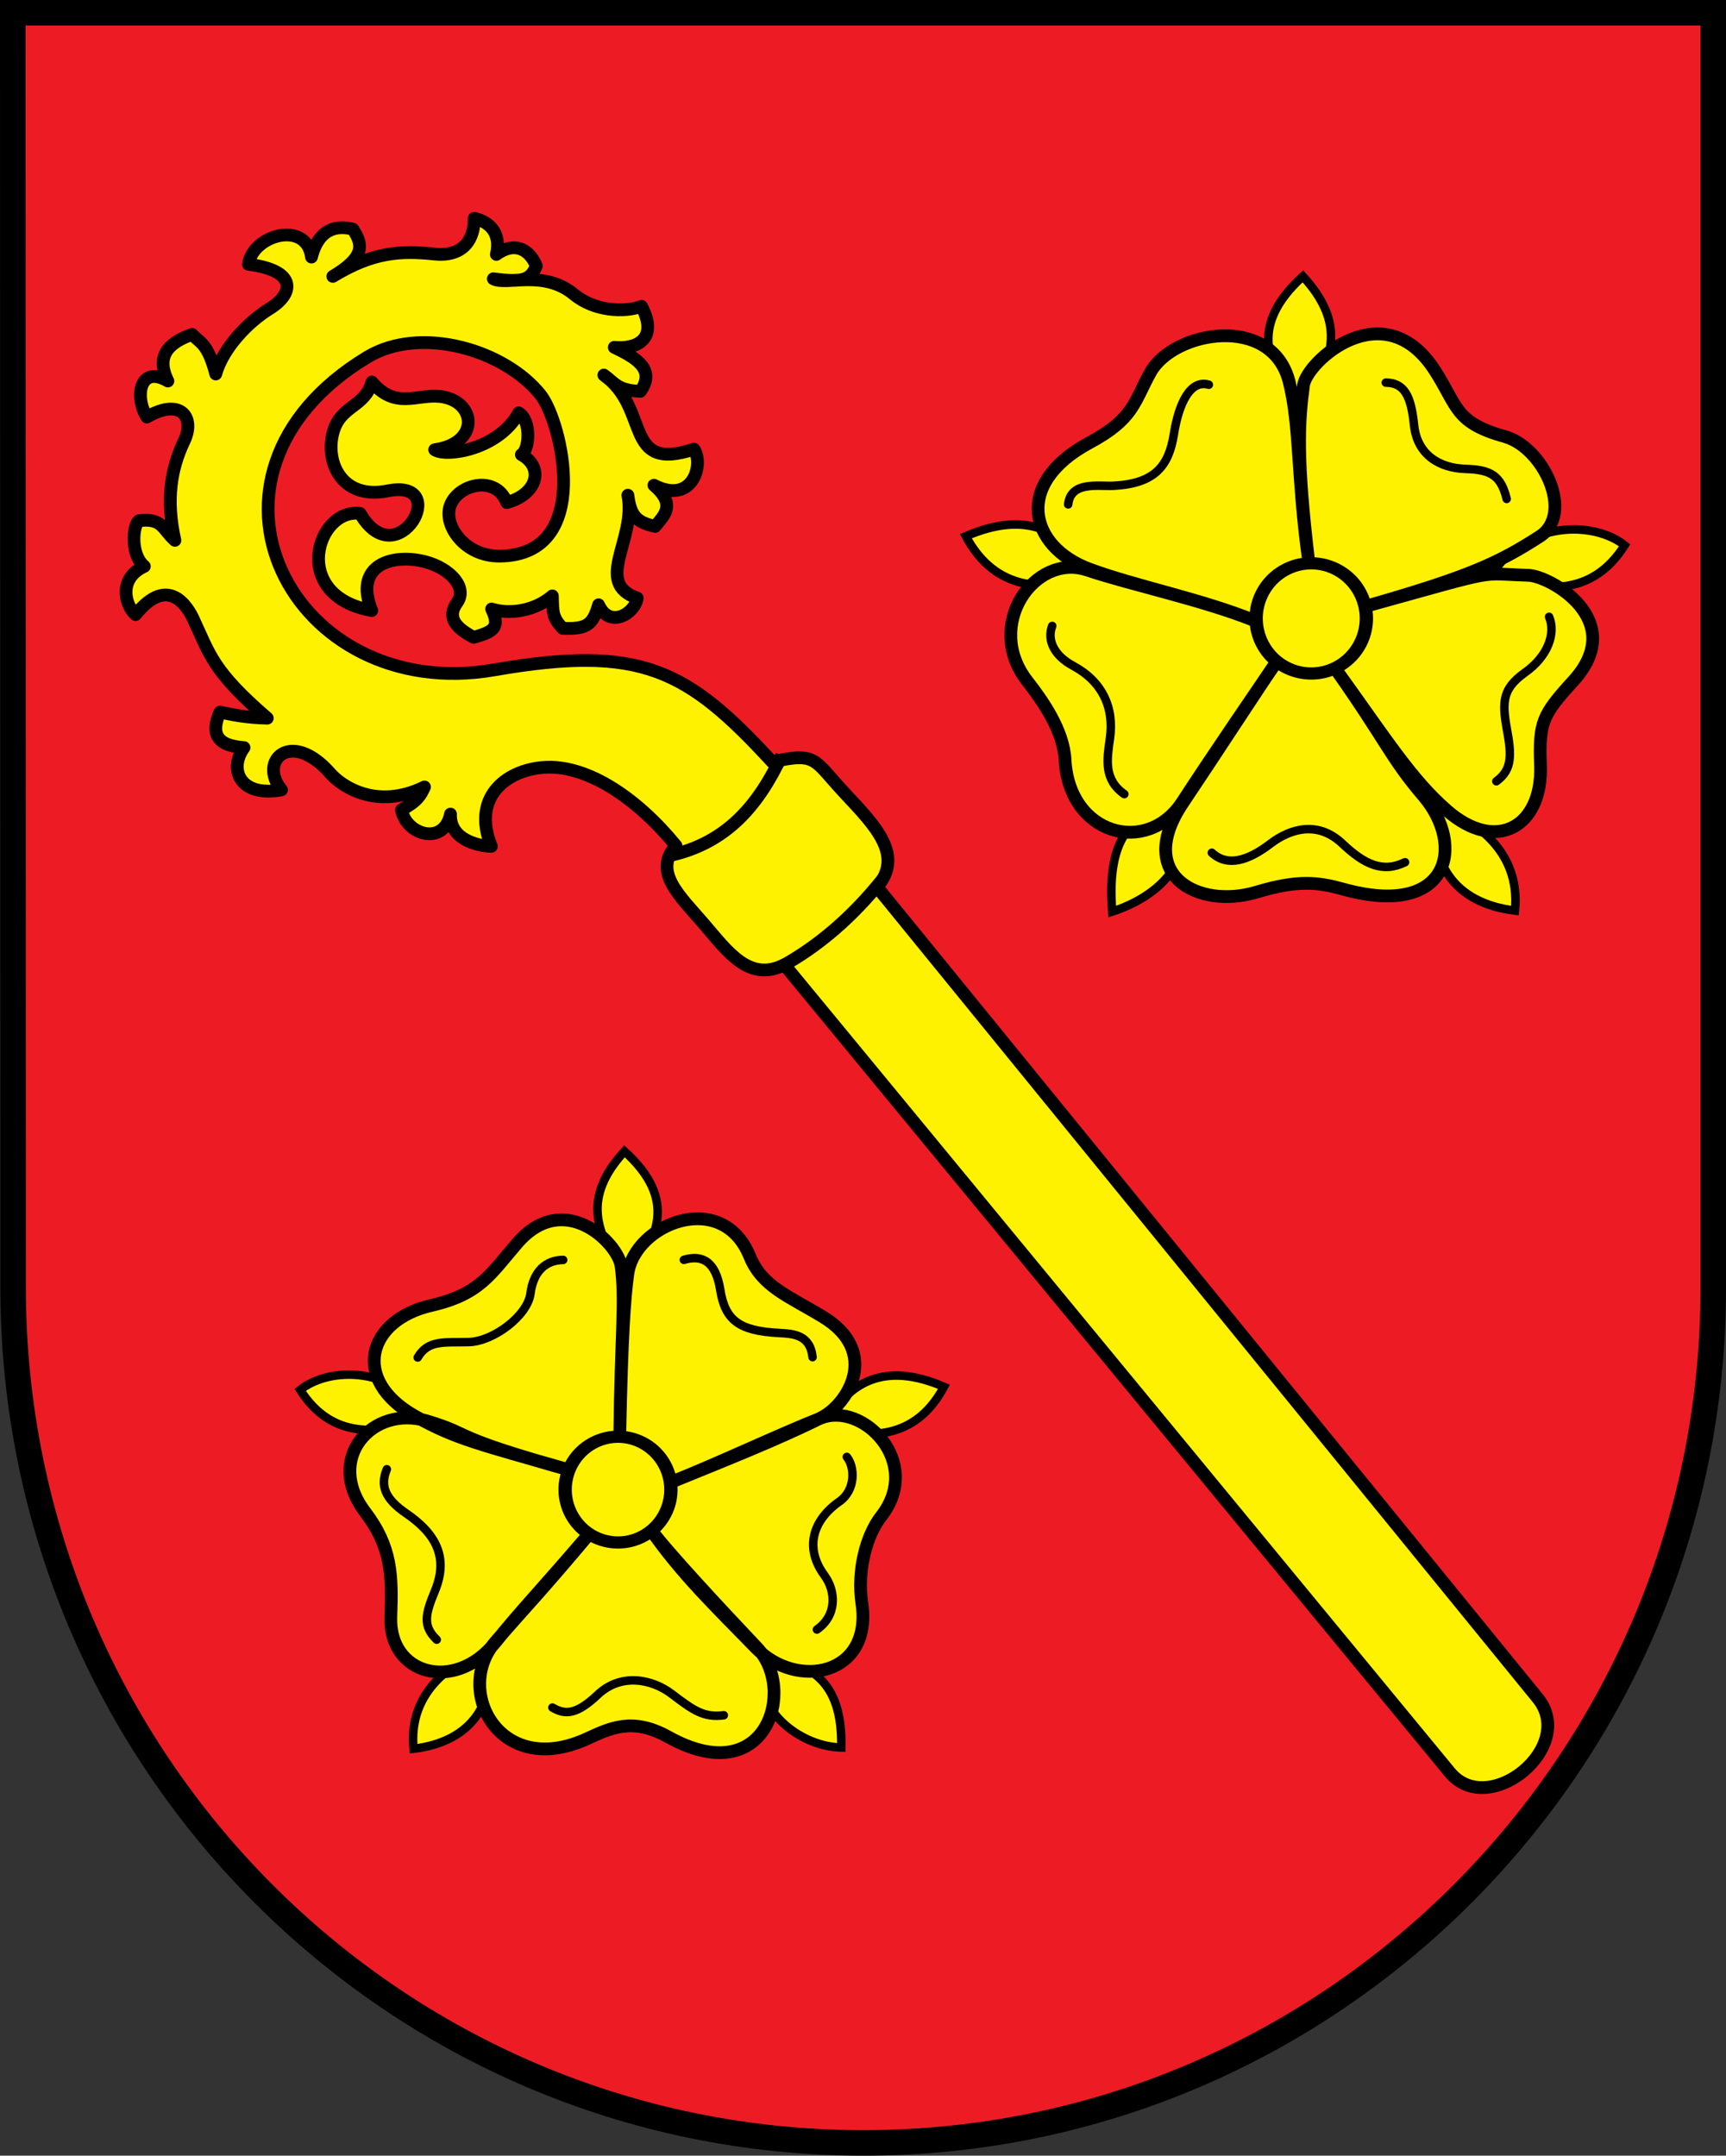 <?xml version="1.0" encoding="UTF-8" standalone="no"?>
<!-- Created with Inkscape (http://www.inkscape.org/) -->
<svg
   xmlns:dc="http://purl.org/dc/elements/1.1/"
   xmlns:cc="http://creativecommons.org/ns#"
   xmlns:rdf="http://www.w3.org/1999/02/22-rdf-syntax-ns#"
   xmlns:svg="http://www.w3.org/2000/svg"
   xmlns="http://www.w3.org/2000/svg"
   xmlns:sodipodi="http://sodipodi.sourceforge.net/DTD/sodipodi-0.dtd"
   xmlns:inkscape="http://www.inkscape.org/namespaces/inkscape"
   width="719.261"
   height="898.36"
   id="svg5609"
   sodipodi:version="0.32"
   inkscape:version="0.46"
   version="1.0"
   sodipodi:docname="Wappen Oedingen (fertig).svg"
   inkscape:output_extension="org.inkscape.output.svg.inkscape">
  <rect width="100%" height="100%" fill="#333333" stroke="none"/>
  <defs
     id="defs5611">
    <inkscape:perspective
       sodipodi:type="inkscape:persp3d"
       inkscape:vp_x="0 : 526.18109 : 1"
       inkscape:vp_y="0 : 1000 : 0"
       inkscape:vp_z="744.09448 : 526.18109 : 1"
       inkscape:persp3d-origin="372.04724 : 350.78739 : 1"
       id="perspective5617" />
  </defs>
  <sodipodi:namedview
     id="base"
     pagecolor="#ffffff"
     bordercolor="#666666"
     borderopacity="1.0"
     inkscape:pageopacity="0.0"
     inkscape:pageshadow="2"
     inkscape:zoom="0.35"
     inkscape:cx="350"
     inkscape:cy="520"
     inkscape:document-units="px"
     inkscape:current-layer="layer1"
     showgrid="false"
     inkscape:window-width="640"
     inkscape:window-height="675"
     inkscape:window-x="140"
     inkscape:window-y="165" />
  <g
     inkscape:label="Ebene 1"
     inkscape:groupmode="layer"
     id="layer1"
     transform="translate(676.773,-74.611)">
    <g
       id="g5648">
      <path
         sodipodi:nodetypes="ccccsc"
         d="M 36.98,609.518 L 37.172,79.925 L -671.458,79.925 L -671.504,609.518 C -671.328,806.455 -512.66,965.752 -317.158,965.752 C -121.657,965.752 36.98,805.795 36.98,609.518 z"
         style="fill:#ed1c24;fill-opacity:1;fill-rule:nonzero;stroke:none;stroke-width:10.63;stroke-linecap:square;stroke-linejoin:miter;stroke-miterlimit:4;stroke-dasharray:none;stroke-opacity:1;display:inline"
         id="path3264" />
      <path
         sodipodi:nodetypes="ccc"
         id="path4112"
         d="M -274.284,298.076 C -263.223,318.77 -244.988,322.143 -222.208,315.494 C -232.53,295.556 -248.642,287.015 -274.284,298.076 z"
         style="fill:#fff200;fill-opacity:1;fill-rule:evenodd;stroke:#000000;stroke-width:3.543;stroke-linecap:butt;stroke-linejoin:miter;stroke-miterlimit:4;stroke-dasharray:none;stroke-opacity:1;display:inline" />
      <path
         sodipodi:nodetypes="ccc"
         id="path4114"
         d="M -133.829,189.759 C -157.106,210.856 -148.162,227.925 -135.048,244.473 C -120.694,225.334 -115.605,209.621 -133.829,189.759 z"
         style="fill:#fff200;fill-opacity:1;fill-rule:evenodd;stroke:#000000;stroke-width:3.543;stroke-linecap:butt;stroke-linejoin:miter;stroke-miterlimit:4;stroke-dasharray:none;stroke-opacity:1;display:inline" />
      <path
         sodipodi:nodetypes="ccc"
         id="path4116"
         d="M 0.253,301.87 C -12.478,291.7 -40.911,291.279 -55.411,314.569 C -33.747,321.378 -13.495,323.515 0.253,301.87 z"
         style="fill:#fff200;fill-opacity:1;fill-rule:evenodd;stroke:#000000;stroke-width:3.543;stroke-linecap:butt;stroke-linejoin:miter;stroke-miterlimit:4;stroke-dasharray:none;stroke-opacity:1;display:inline" />
      <path
         sodipodi:nodetypes="ccc"
         id="path4118"
         d="M -45.45,454.106 C -42.925,428.42 -63.593,415.585 -78.196,410.677 C -81.606,433.216 -71.635,450.903 -45.45,454.106 z"
         style="fill:#fff200;fill-opacity:1;fill-rule:evenodd;stroke:#000000;stroke-width:3.543;stroke-linecap:butt;stroke-linejoin:miter;stroke-miterlimit:4;stroke-dasharray:none;stroke-opacity:1;display:inline" />
      <path
         sodipodi:nodetypes="ccc"
         id="path4120"
         d="M -213.295,454.515 C -193.189,447.96 -177.697,432.402 -186.493,412.133 C -205.201,412.157 -215.764,424.279 -213.295,454.515 z"
         style="fill:#fff200;fill-opacity:1;fill-rule:evenodd;stroke:#000000;stroke-width:3.543;stroke-linecap:butt;stroke-linejoin:miter;stroke-miterlimit:4;stroke-dasharray:none;stroke-opacity:1;display:inline" />
      <path
         sodipodi:nodetypes="csssscsssscsssscsssscssssc"
         id="path4122"
         d="M -153.943,333.267 C -176.005,324.266 -203.682,318.897 -222.863,311.749 C -247.81,302.453 -254.594,276.202 -222.793,259.131 C -204.272,249.189 -204.245,242.249 -197.358,229.777 C -187.824,212.511 -146.71,205.149 -139.532,233.805 C -134.873,252.403 -136.313,273.258 -131.494,307.913 C -136.548,265.545 -135.611,250.268 -133.57,235.18 C -132.235,225.308 -99.971,195.874 -78.684,229.264 C -69.118,244.269 -70.442,250.734 -49.62,256.57 C -33.606,261.058 -20.556,288.782 -35.187,298.207 C -52.371,309.276 -64.497,314.883 -106.357,326.919 C -49.982,311.297 -61.49,313.712 -39.851,314.366 C -30.85,314.638 1.948,333.063 -21.177,358.425 C -34.119,372.619 -35.458,375.582 -34.808,393.682 C -33.902,418.863 -53.008,430.522 -73.821,412.358 C -88.773,399.308 -99.102,382.685 -120.252,353.367 C -99.164,383.216 -97.196,390.458 -83.694,406.233 C -65.88,427.043 -72.746,457.455 -117.012,445.167 C -127.407,442.281 -135.747,441.163 -153.098,446.378 C -177.439,453.693 -204.077,439.313 -183.871,409.271 C -171.645,391.095 -151.325,359.762 -144.922,350.599 C -151.252,359.947 -171.653,389.698 -184.056,408.798 C -198.722,431.381 -231.309,422.667 -232.958,391.162 C -233.595,379.139 -242.1,366.876 -248.663,358.477 C -266.916,335.122 -245.579,304.808 -223.621,312.208 C -205.464,318.328 -175.96,324.451 -153.943,333.267 z"
         style="fill:#fff200;fill-opacity:1;fill-rule:evenodd;stroke:#000000;stroke-width:5.315;stroke-linecap:butt;stroke-linejoin:round;stroke-miterlimit:4;stroke-dasharray:none;stroke-opacity:1;display:inline" />
      <path
         transform="matrix(3.828,6.681789e-2,-6.1053855e-2,3.498,-721.986,134.087)"
         d="M 161.411,53.705 A 5.998,6.562 0 1 1 149.414,53.705 A 5.998,6.562 0 1 1 161.411,53.705 z"
         sodipodi:ry="6.5619535"
         sodipodi:rx="5.9982119"
         sodipodi:cy="53.704994"
         sodipodi:cx="155.41232"
         id="path4126"
         style="fill:#fff200;fill-opacity:1;fill-rule:nonzero;stroke:#000000;stroke-width:1.452;stroke-linecap:butt;stroke-linejoin:miter;stroke-miterlimit:4;stroke-dasharray:none;stroke-opacity:1;display:inline"
         sodipodi:type="arc" />
      <path
         sodipodi:nodetypes="cssc"
         id="path4128"
         d="M -171.776,429.983 C -165.29,436.015 -156.639,433.298 -147.41,426.255 C -138.66,419.578 -127.337,416.803 -117.423,426.158 C -108.216,434.846 -100.589,438.481 -91.261,433.941"
         style="fill:none;fill-rule:evenodd;stroke:#000000;stroke-width:3.543;stroke-linecap:round;stroke-linejoin:round;stroke-miterlimit:4;stroke-dasharray:none;stroke-opacity:1;display:inline" />
      <path
         sodipodi:nodetypes="cssc"
         id="path4130"
         d="M -53.207,400.207 C -47.561,396.02 -46.553,391.135 -48.48,380.507 C -50.748,368.002 -51.439,362.078 -41.227,354.85 C -31.894,348.244 -28.29,338.757 -31.24,331.662"
         style="fill:none;fill-rule:evenodd;stroke:#000000;stroke-width:3.543;stroke-linecap:round;stroke-linejoin:round;stroke-miterlimit:4;stroke-dasharray:none;stroke-opacity:1;display:inline" />
      <path
         sodipodi:nodetypes="czzz"
         id="path4132"
         d="M -48.911,282.533 C -51.279,272.895 -55.401,270.34 -65.996,270.037 C -76.596,269.735 -86.226,264.404 -87.517,251.711 C -88.773,239.36 -91.711,234.147 -99.281,234.063"
         style="fill:none;fill-rule:evenodd;stroke:#000000;stroke-width:3.543;stroke-linecap:round;stroke-linejoin:round;stroke-miterlimit:4;stroke-dasharray:none;stroke-opacity:1;display:inline" />
      <path
         sodipodi:nodetypes="cssc"
         id="path4134"
         d="M -173.017,234.942 C -180.913,232.606 -185.623,243.114 -187.594,255.552 C -189.704,268.859 -195.545,276.133 -212.659,277.052 C -219.015,277.393 -230.57,274.989 -231.646,284.815"
         style="fill:none;fill-rule:evenodd;stroke:#000000;stroke-width:3.543;stroke-linecap:round;stroke-linejoin:round;stroke-miterlimit:4;stroke-dasharray:none;stroke-opacity:1;display:inline" />
      <path
         sodipodi:nodetypes="cssc"
         id="path4136"
         d="M -238.298,335.455 C -240.619,341.606 -237.298,347.951 -229.561,352.104 C -217.569,358.541 -212.391,369.314 -214.23,382.299 C -215.446,390.881 -216.996,399.457 -208.245,405.559"
         style="fill:none;fill-rule:evenodd;stroke:#000000;stroke-width:3.543;stroke-linecap:round;stroke-linejoin:round;stroke-miterlimit:4;stroke-dasharray:none;stroke-opacity:1;display:inline" />
      <path
         style="fill:#fff200;fill-opacity:1;fill-rule:evenodd;stroke:#000000;stroke-width:3.543;stroke-linecap:butt;stroke-linejoin:miter;stroke-miterlimit:4;stroke-dasharray:none;stroke-opacity:1;display:inline"
         d="M -283.41,652.554 C -294.025,672.412 -311.524,675.649 -333.384,669.268 C -323.479,650.136 -308.018,641.94 -283.41,652.554 z"
         id="path5257"
         sodipodi:nodetypes="ccc" />
      <path
         style="fill:#fff200;fill-opacity:1;fill-rule:evenodd;stroke:#000000;stroke-width:3.543;stroke-linecap:butt;stroke-linejoin:miter;stroke-miterlimit:4;stroke-dasharray:none;stroke-opacity:1;display:inline"
         d="M -416.538,554.408 C -394.201,574.653 -402.784,591.032 -415.368,606.912 C -429.143,588.546 -434.027,573.468 -416.538,554.408 z"
         id="path5259"
         sodipodi:nodetypes="ccc" />
      <path
         style="fill:#fff200;fill-opacity:1;fill-rule:evenodd;stroke:#000000;stroke-width:3.543;stroke-linecap:butt;stroke-linejoin:miter;stroke-miterlimit:4;stroke-dasharray:none;stroke-opacity:1;display:inline"
         d="M -551.685,653.842 C -539.468,644.084 -512.184,643.68 -498.269,666.029 C -519.058,672.562 -538.492,674.613 -551.685,653.842 z"
         id="path5261"
         sodipodi:nodetypes="ccc" />
      <path
         style="fill:#fff200;fill-opacity:1;fill-rule:evenodd;stroke:#000000;stroke-width:3.543;stroke-linecap:butt;stroke-linejoin:miter;stroke-miterlimit:4;stroke-dasharray:none;stroke-opacity:1;display:inline"
         d="M -504.434,803.407 C -506.857,778.759 -487.023,766.442 -473.01,761.732 C -469.737,783.361 -479.306,800.333 -504.434,803.407 z"
         id="path5263"
         sodipodi:nodetypes="ccc" />
      <path
         style="fill:#fff200;fill-opacity:1;fill-rule:evenodd;stroke:#000000;stroke-width:3.543;stroke-linecap:butt;stroke-linejoin:miter;stroke-miterlimit:4;stroke-dasharray:none;stroke-opacity:1;display:inline"
         d="M -326.202,802.889 C -345.496,802.445 -366.209,783.715 -357.768,764.265 C -339.816,768.089 -325.587,774.167 -326.202,802.889 z"
         id="path5265"
         sodipodi:nodetypes="ccc" />
      <path
         style="fill:#fff200;fill-opacity:1;fill-rule:evenodd;stroke:#000000;stroke-width:5.315;stroke-linecap:butt;stroke-linejoin:round;stroke-miterlimit:4;stroke-dasharray:none;stroke-opacity:1;display:inline"
         d="M -396.944,692.244 C -375.774,683.606 -352.164,674.267 -334.607,665.457 C -323.237,659.752 -310.019,637.903 -333.798,623.441 C -348.161,614.706 -359.196,610.862 -364.344,598.197 C -375.832,569.936 -412.317,584.585 -415.158,605.57 C -416.53,615.701 -417.662,631.444 -418.487,672.007 C -418.022,631.643 -415.998,616.691 -417.956,602.212 C -419.237,592.739 -441.721,570.049 -461.272,592.735 C -472.419,605.67 -476.827,614.015 -497.054,618.645 C -523.529,624.706 -530.791,649.556 -503.889,664.739 C -486.807,674.38 -477.225,676.356 -437.055,687.906 C -491.153,672.916 -478.734,672.828 -498.829,666.799 C -521.636,659.955 -541.571,682.402 -524.641,704.693 C -513.493,719.372 -513.275,731.095 -513.9,748.464 C -514.768,772.627 -487.278,779.987 -470.616,759.37 C -458.606,744.509 -453.371,739.666 -429.274,711.531 C -453.019,739.882 -457.538,743.909 -470.495,759.046 C -487.589,779.016 -468.724,815.799 -432.384,799.33 C -422.955,795.057 -413.525,789.979 -398.339,798.446 C -357.443,821.251 -344.742,778.805 -361.21,761.377 C -375.646,746.099 -400.042,720.007 -406.186,711.214 C -392.804,730.708 -377.104,745.509 -361.908,761.215 C -344.619,779.086 -313.159,772.774 -317.612,742.83 C -319.632,729.247 -315.855,714.556 -309.557,706.497 C -292.041,684.085 -317.088,658.578 -334.757,665.605 C -352.789,672.776 -375.816,683.784 -396.944,692.244 z"
         id="path5267"
         sodipodi:nodetypes="csssscsssscsssscsssscssssc" />
      <path
         sodipodi:type="arc"
         style="fill:#fff200;fill-opacity:1;fill-rule:nonzero;stroke:#000000;stroke-width:1.513;stroke-linecap:butt;stroke-linejoin:miter;stroke-miterlimit:4;stroke-dasharray:none;stroke-opacity:1;display:inline"
         id="path5269"
         sodipodi:cx="155.41232"
         sodipodi:cy="53.704994"
         sodipodi:rx="5.9982119"
         sodipodi:ry="6.5619535"
         d="M 161.411,53.705 A 5.998,6.562 0 1 1 149.414,53.705 A 5.998,6.562 0 1 1 161.411,53.705 z"
         transform="matrix(-3.673,6.411824e-2,5.8588348e-2,3.356,148.452,505.204)" />
      <path
         style="fill:none;fill-rule:evenodd;stroke:#000000;stroke-width:3.543;stroke-linecap:round;stroke-linejoin:round;stroke-miterlimit:4;stroke-dasharray:none;stroke-opacity:1;display:inline"
         d="M -375.155,789.437 C -383.425,790.548 -387.927,787.356 -396.782,780.598 C -405.179,774.191 -418.091,771.82 -427.605,780.797 C -436.44,789.134 -441.128,789.406 -446.571,786.22"
         id="path5271"
         sodipodi:nodetypes="cssc" />
      <path
         style="fill:none;fill-rule:evenodd;stroke:#000000;stroke-width:3.543;stroke-linecap:round;stroke-linejoin:round;stroke-miterlimit:4;stroke-dasharray:none;stroke-opacity:1;display:inline"
         d="M -494.782,757.941 C -500.784,752.169 -499.509,747.256 -495.517,737.575 C -489.606,723.237 -495.601,713.46 -507.447,705.354 C -516.502,699.158 -518.4,693.712 -515.569,686.904"
         id="path5273"
         sodipodi:nodetypes="cssc" />
      <path
         style="fill:none;fill-rule:evenodd;stroke:#000000;stroke-width:3.543;stroke-linecap:round;stroke-linejoin:round;stroke-miterlimit:4;stroke-dasharray:none;stroke-opacity:1;display:inline"
         d="M -502.704,640.344 C -498.385,632.85 -491.507,634.198 -481.34,633.907 C -471.168,633.617 -456.906,622.923 -455.718,613.691 C -454.527,604.426 -449.356,599.759 -442.091,599.678"
         id="path5275"
         sodipodi:nodetypes="czzz" />
      <path
         style="fill:none;fill-rule:evenodd;stroke:#000000;stroke-width:3.543;stroke-linecap:round;stroke-linejoin:round;stroke-miterlimit:4;stroke-dasharray:none;stroke-opacity:1;display:inline"
         d="M -391.795,599.645 C -384.218,597.403 -378.529,600.179 -376.637,612.115 C -374.613,624.884 -368.715,629.233 -352.292,630.115 C -346.193,630.442 -339.197,630.767 -338.164,640.196"
         id="path5277"
         sodipodi:nodetypes="cssc" />
      <path
         style="fill:none;fill-rule:evenodd;stroke:#000000;stroke-width:3.543;stroke-linecap:round;stroke-linejoin:round;stroke-miterlimit:4;stroke-dasharray:none;stroke-opacity:1;display:inline"
         d="M -323.889,681.774 C -320.492,685.922 -320.105,695.552 -327.01,700.381 C -337.934,708.019 -341.733,719.527 -333.245,731.11 C -328.329,737.819 -327.961,747.867 -336.358,753.723"
         id="path5279"
         sodipodi:nodetypes="cssc" />
      <path
         style="opacity:1;fill:#fff200;fill-opacity:1;fill-rule:evenodd;stroke:#000000;stroke-width:5.315;stroke-linecap:butt;stroke-linejoin:round;stroke-miterlimit:4;stroke-dasharray:none;stroke-opacity:1;display:inline"
         d="M -311.283,444.289 L -35.995,782.279 C -19.34,802.729 -56.482,832.793 -72.592,813.242 L -349.922,476.672 C -364.546,483.982 -373.316,471.472 -383.504,459.598 C -393.405,448.057 -404.883,437.93 -395.078,427.045 C -411.455,407.059 -431.419,393.929 -448.635,394.348 C -464.118,394.724 -480.792,405.571 -472.019,427.319 C -478.169,427.138 -489.419,424.264 -489.043,413.881 C -491.756,427.183 -507.562,422.629 -509.452,412.104 C -502.767,408.455 -501.47,406.09 -499.886,402.574 C -519.886,412.376 -534.502,402.199 -539.105,396.934 C -555.463,378.222 -569.417,391.66 -559.464,403.786 C -576.994,407.008 -581.57,395.025 -575.086,386.162 C -587.1,385.361 -588.84,379.751 -585.103,371.365 C -579.969,372.452 -574.29,373.726 -565.386,373.901 C -588.217,354.209 -589.333,347.319 -596.268,332.476 C -598.276,328.178 -606.411,313.537 -620.276,330.744 C -624.443,327.217 -627.899,315.836 -616.621,310.63 C -622.469,305.693 -621.459,293.935 -618.977,291.654 C -609.052,290.274 -609.004,295.3 -603.887,299.801 C -607.676,282.848 -605.534,269.916 -600.034,258.404 C -595.266,248.427 -601.619,240.249 -615.584,248.421 C -620.815,239.84 -618.483,226.569 -606.813,233.401 C -612.339,222.213 -605.483,217.09 -596.725,213.97 C -593.366,217.57 -590.281,217.511 -586.866,230.47 C -583.842,219.713 -573.495,208.815 -564.251,203.145 C -554.47,197.146 -552.591,187.353 -573.251,184.761 C -571.425,172.344 -548.953,166.281 -546.973,181.74 C -543.777,169.243 -535.846,168.547 -529.736,170.114 C -525.737,176.192 -524.132,181.501 -538.078,189.794 C -521.325,179.577 -509.822,179.014 -495.79,180.476 C -483.23,181.784 -479.041,173.823 -479.165,165.586 C -473.305,166.92 -467.785,171.218 -469.921,180.638 C -462.444,175.187 -456.27,178.27 -453.262,185.466 C -455.737,190.982 -458.045,192.496 -471.196,190.798 C -465.758,193.754 -450.275,186.78 -437.559,197.316 C -429.117,204.311 -416.712,204.929 -409.429,202.276 C -401.894,216.692 -412.473,220.197 -420.784,219.362 C -412.709,223.285 -403.123,228.154 -409.897,237.685 C -419.156,237.389 -420.302,234.515 -425.132,230.92 C -405.535,244.842 -417.36,271.596 -387.584,261.795 C -383.323,268.159 -388.152,285.098 -404.276,276.829 C -394.67,285.043 -400.285,289.648 -403.764,293.984 C -412.085,292.196 -414.026,288.981 -415.131,280.989 C -411.524,299.494 -429.591,317.472 -411.213,323.854 C -412.195,330.312 -422.78,336.791 -427.338,326.653 C -429.742,335.211 -432.509,336.847 -442.33,336.455 C -446.636,331.819 -446.36,329.87 -446.598,322.947 C -453.945,329.29 -464.451,330.766 -471.906,328.407 C -467.873,336.652 -471.984,338.036 -479.37,340.224 C -486.539,336.458 -490.863,332.081 -486.297,325.738 C -481.814,319.511 -489.117,311.495 -499.474,308.745 C -512.656,305.245 -529.697,309.551 -521.857,329.045 C -556.366,322.831 -544.599,286.144 -526.704,288.597 C -511.13,315.392 -487.914,273.728 -515.233,279.189 C -534.551,283.051 -541.498,266.892 -537.868,254.429 C -534.677,243.473 -524.787,244.36 -521.795,233.832 C -512.004,245.318 -503.259,238.864 -493.641,239.813 C -478.328,241.324 -476.338,259.325 -495.632,262.033 C -490.837,265.274 -468.928,261.918 -460.615,246.658 C -455.234,249.935 -456.176,262.278 -459.514,264.076 C -450.02,269.32 -452.62,280.503 -465.604,284.075 C -470.054,272.308 -486.231,276.289 -489.282,285.643 C -491.884,293.617 -483.19,306.453 -468.635,306.362 C -428.94,306.116 -442.862,250.142 -451.376,239.332 C -466.346,220.327 -501.622,210.069 -523.726,223.455 C -605.198,272.796 -554.837,368.396 -470.79,353.772 C -409.557,343.119 -390.444,353.65 -355.003,392.127 C -336.163,387.895 -337.843,391.208 -324.641,405.277 C -311.733,419.033 -300.058,431.108 -311.283,444.289 z"
         id="path3389"
         sodipodi:nodetypes="cssczcsccccsccccscccccccccsccccsccccsccccccccccccccssccsscsccccsssssczc" />
      <path
         sodipodi:nodetypes="cc"
         id="path5605"
         d="M -398.353,431.3 C -373.431,426.047 -360.439,409.459 -350.998,389.499"
         style="fill:none;fill-rule:evenodd;stroke:#000000;stroke-width:5.315;stroke-linecap:butt;stroke-linejoin:miter;stroke-miterlimit:4;stroke-dasharray:none;stroke-opacity:1;display:inline" />
      <path
         sodipodi:nodetypes="cc"
         style="fill:none;fill-rule:evenodd;stroke:#000000;stroke-width:5.315;stroke-linecap:butt;stroke-linejoin:miter;stroke-miterlimit:4;stroke-dasharray:none;stroke-opacity:1;display:inline"
         d="M -351.291,477.485 C -336.023,469.103 -321.835,457.122 -308.905,440.946"
         id="path5607" />
      <path
         id="path3185"
         style="fill:none;fill-opacity:1;fill-rule:nonzero;stroke:#000000;stroke-width:10.63;stroke-linecap:square;stroke-linejoin:miter;stroke-miterlimit:4;stroke-dasharray:none;stroke-opacity:1;display:inline"
         d="M 37.172,611.422 L 37.172,79.925 L -671.458,79.925 L -671.312,611.422 C -671.135,808.358 -512.468,967.656 -316.966,967.656 C -121.465,967.656 37.172,807.699 37.172,611.422 z"
         sodipodi:nodetypes="ccccsc" />
    </g>
  </g>
</svg>
